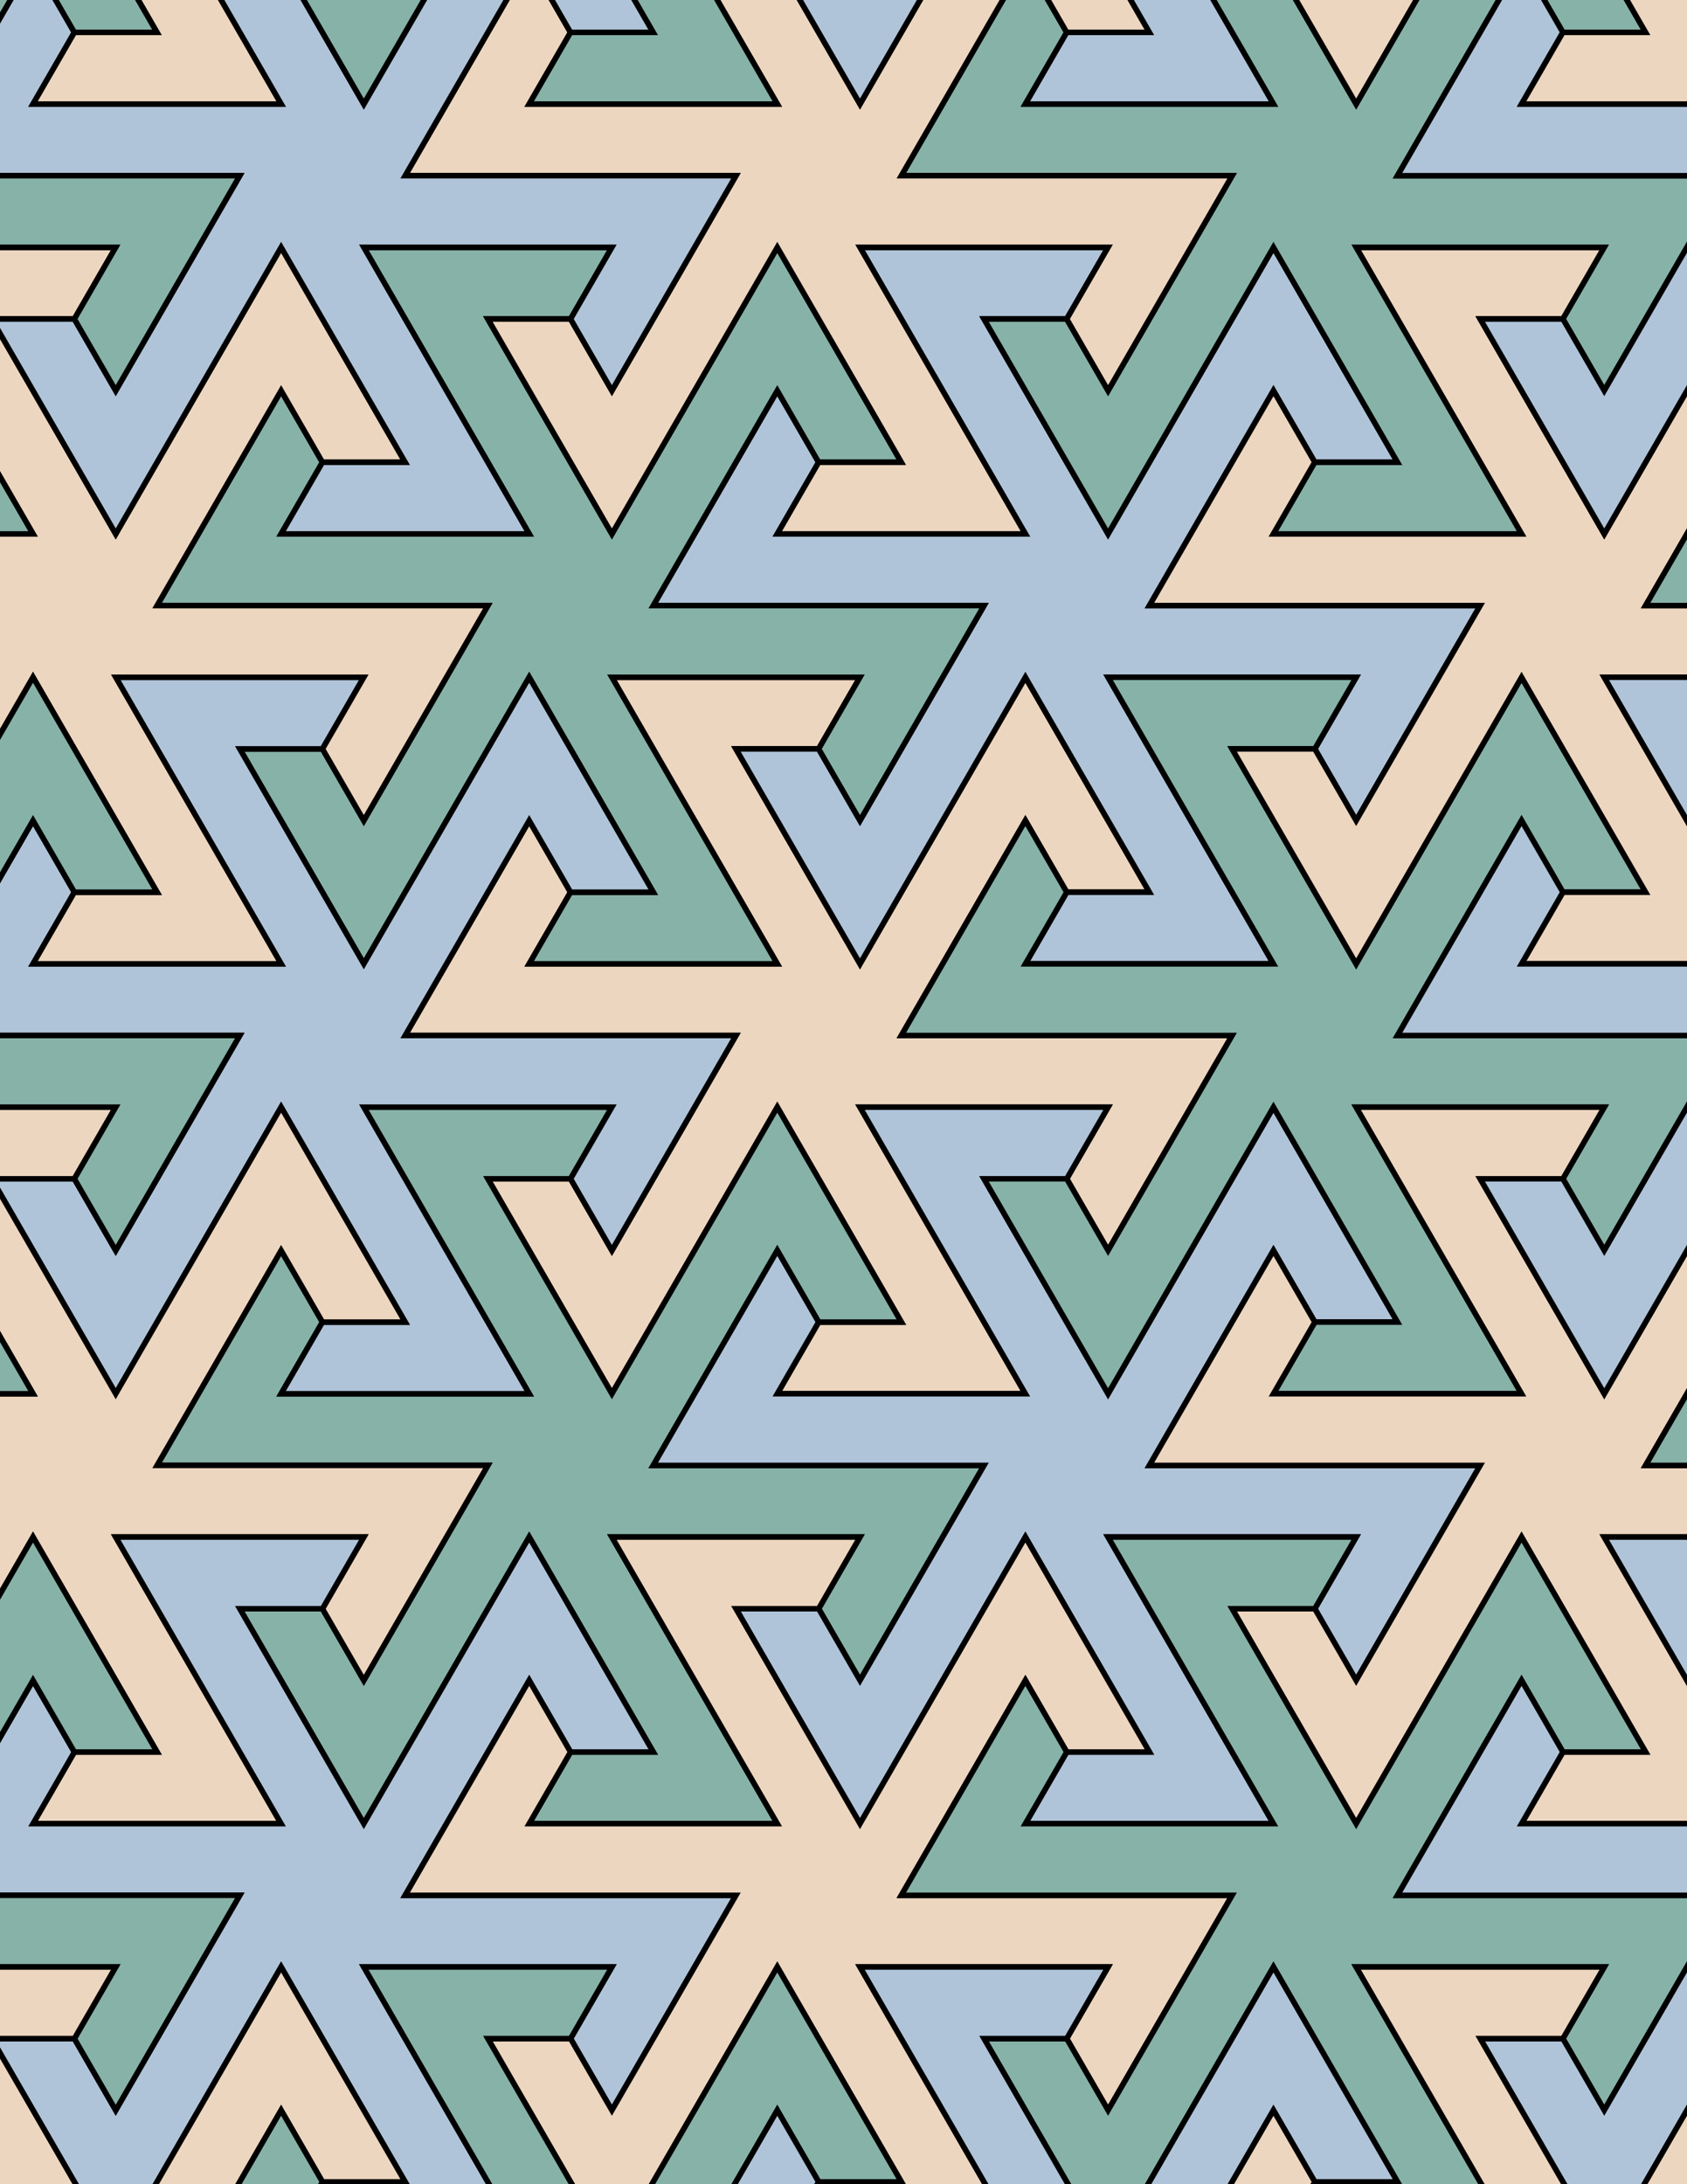 <svg xmlns="http://www.w3.org/2000/svg" xmlns:xlink="http://www.w3.org/1999/xlink" xmlns:inkscape="http://www.inkscape.org/namespaces/inkscape" version="1.1" width="612" height="792" viewBox="0 0 612 792">
<path transform="matrix(.1,0,0,-.1,0,792)" d="M2819.8 2866.2H3719.8L3119.8 3905.4H4019.8L3869.8 3645.6 4019.8 3385.8 4469.8 4165.2H3269.8L3719.8 4944.6 3869.8 4684.8H4169.8L3719.8 5464.2 3119.8 4425 2669.8 5204.4H2969.8L3119.8 5464.2H2219.8L2819.8 4425H1919.8L2069.8 4684.8 1919.8 4944.6 1469.8 4165.2H2669.8L2219.8 3385.8 2069.8 3645.6H1769.8L2219.8 2866.2 2819.8 3905.4 3269.8 3126H2969.8" fill="#edd6bf"/>
<path transform="matrix(.1,0,0,-.1,0,792)" stroke-width="20" stroke-linecap="butt" stroke-miterlimit="10" stroke-linejoin="miter" fill="none" stroke="#000000" d="M2819.8 2866.2H3719.8L3119.8 3905.4H4019.8L3869.8 3645.6 4019.8 3385.8 4469.8 4165.2H3269.8L3719.8 4944.6 3869.8 4684.8H4169.8L3719.8 5464.2 3119.8 4425 2669.8 5204.4H2969.8L3119.8 5464.2H2219.8L2819.8 4425H1919.8L2069.8 4684.8 1919.8 4944.6 1469.8 4165.2H2669.8L2219.8 3385.8 2069.8 3645.6H1769.8L2219.8 2866.2 2819.8 3905.4 3269.8 3126H2969.8Z"/>
<path transform="matrix(.1,0,0,-.1,0,792)" d="M3119.8 4425 3719.8 5464.2 4169.8 4684.8H3869.8L3719.8 4425H4619.8L4019.8 5464.2H4919.8L4769.8 5204.4 4919.8 4944.6 5369.8 5724.1H4169.8L4619.8 6503.5 4769.8 6243.7H5069.8L4619.8 7023.1 4019.8 5983.9 3569.8 6763.3H3869.8L4019.8 7023.1H3119.8L3719.8 5983.9H2819.8L2969.8 6243.7 2819.8 6503.5 2369.8 5724.1H3569.8L3119.8 4944.6 2969.8 5204.4H2669.8" fill="#b0c4d9"/>
<path transform="matrix(.1,0,0,-.1,0,792)" stroke-width="20" stroke-linecap="butt" stroke-miterlimit="10" stroke-linejoin="miter" fill="none" stroke="#000000" d="M3119.8 4425 3719.8 5464.2 4169.8 4684.8H3869.8L3719.8 4425H4619.8L4019.8 5464.2H4919.8L4769.8 5204.4 4919.8 4944.6 5369.8 5724.1H4169.8L4619.8 6503.5 4769.8 6243.7H5069.8L4619.8 7023.1 4019.8 5983.9 3569.8 6763.3H3869.8L4019.8 7023.1H3119.8L3719.8 5983.9H2819.8L2969.8 6243.7 2819.8 6503.5 2369.8 5724.1H3569.8L3119.8 4944.6 2969.8 5204.4H2669.8Z"/>
<path transform="matrix(.1,0,0,-.1,0,792)" d="M2819.8 4425 2219.8 5464.2H3119.8L2969.8 5204.4 3119.8 4944.6 3569.8 5724.1H2369.8L2819.8 6503.5 2969.8 6243.7H3269.8L2819.8 7023.1 2219.8 5983.9 1769.8 6763.3H2069.8L2219.8 7023.1H1319.8L1919.8 5983.9H1019.8L1169.8 6243.7 1019.8 6503.5 569.801 5724.1H1769.8L1319.8 4944.6 1169.8 5204.4H869.801L1319.8 4425 1919.8 5464.2 2369.8 4684.8H2069.8L1919.8 4425" fill="#87b2a8"/>
<path transform="matrix(.1,0,0,-.1,0,792)" stroke-width="20" stroke-linecap="butt" stroke-miterlimit="10" stroke-linejoin="miter" fill="none" stroke="#000000" d="M2819.8 4425 2219.8 5464.2H3119.8L2969.8 5204.4 3119.8 4944.6 3569.8 5724.1H2369.8L2819.8 6503.5 2969.8 6243.7H3269.8L2819.8 7023.1 2219.8 5983.9 1769.8 6763.3H2069.8L2219.8 7023.1H1319.8L1919.8 5983.9H1019.8L1169.8 6243.7 1019.8 6503.5 569.801 5724.1H1769.8L1319.8 4944.6 1169.8 5204.4H869.801L1319.8 4425 1919.8 5464.2 2369.8 4684.8H2069.8L1919.8 4425Z"/>
<path transform="matrix(.1,0,0,-.1,0,792)" d="M2819.8 3905.4 2219.8 2866.2 1769.8 3645.6H2069.8L2219.8 3905.4H1319.8L1919.8 2866.2H1019.8L1169.8 3126 1019.8 3385.8 569.801 2606.4H1769.8L1319.8 1826.9 1169.8 2086.7H869.801L1319.8 1307.3 1919.8 2346.6 2369.8 1567.1H2069.8L1919.8 1307.3H2819.8L2219.8 2346.6H3119.8L2969.8 2086.7 3119.8 1826.9 3569.8 2606.4H2369.8L2819.8 3385.8 2969.8 3126H3269.8" fill="#87b2a8"/>
<path transform="matrix(.1,0,0,-.1,0,792)" stroke-width="20" stroke-linecap="butt" stroke-miterlimit="10" stroke-linejoin="miter" fill="none" stroke="#000000" d="M2819.8 3905.4 2219.8 2866.2 1769.8 3645.6H2069.8L2219.8 3905.4H1319.8L1919.8 2866.2H1019.8L1169.8 3126 1019.8 3385.8 569.801 2606.4H1769.8L1319.8 1826.9 1169.8 2086.7H869.801L1319.8 1307.3 1919.8 2346.6 2369.8 1567.1H2069.8L1919.8 1307.3H2819.8L2219.8 2346.6H3119.8L2969.8 2086.7 3119.8 1826.9 3569.8 2606.4H2369.8L2819.8 3385.8 2969.8 3126H3269.8Z"/>
<path transform="matrix(.1,0,0,-.1,0,792)" d="M3119.8 3905.4 3719.8 2866.2H2819.8L2969.8 3126 2819.8 3385.8 2369.8 2606.4H3569.8L3119.8 1826.9 2969.8 2086.7H2669.8L3119.8 1307.3 3719.8 2346.6 4169.8 1567.1H3869.8L3719.8 1307.3H4619.8L4019.8 2346.6H4919.8L4769.8 2086.7 4919.8 1826.9 5369.8 2606.4H4169.8L4619.8 3385.8 4769.8 3126H5069.8L4619.8 3905.4 4019.8 2866.2 3569.8 3645.6H3869.8L4019.8 3905.4" fill="#b0c4d9"/>
<path transform="matrix(.1,0,0,-.1,0,792)" stroke-width="20" stroke-linecap="butt" stroke-miterlimit="10" stroke-linejoin="miter" fill="none" stroke="#000000" d="M3119.8 3905.4 3719.8 2866.2H2819.8L2969.8 3126 2819.8 3385.8 2369.8 2606.4H3569.8L3119.8 1826.9 2969.8 2086.7H2669.8L3119.8 1307.3 3719.8 2346.6 4169.8 1567.1H3869.8L3719.8 1307.3H4619.8L4019.8 2346.6H4919.8L4769.8 2086.7 4919.8 1826.9 5369.8 2606.4H4169.8L4619.8 3385.8 4769.8 3126H5069.8L4619.8 3905.4 4019.8 2866.2 3569.8 3645.6H3869.8L4019.8 3905.4Z"/>
<path transform="matrix(.1,0,0,-.1,0,792)" d="M3269.8 4165.2H4469.8L4019.8 3385.8 3869.8 3645.6H3569.8L4019.8 2866.2 4619.8 3905.4 5069.8 3126H4769.8L4619.8 2866.2H5519.8L4919.8 3905.4H5819.8L5669.8 3645.6 5819.8 3385.8 6269.8 4165.2H5069.8L5519.8 4944.6 5669.8 4684.8H5969.8L5519.8 5464.2 4919.8 4425 4469.8 5204.4H4769.8L4919.8 5464.2H4019.8L4619.8 4425H3719.8L3869.8 4684.8 3719.8 4944.6" fill="#87b2a8"/>
<path transform="matrix(.1,0,0,-.1,0,792)" stroke-width="20" stroke-linecap="butt" stroke-miterlimit="10" stroke-linejoin="miter" fill="none" stroke="#000000" d="M3269.8 4165.2H4469.8L4019.8 3385.8 3869.8 3645.6H3569.8L4019.8 2866.2 4619.8 3905.4 5069.8 3126H4769.8L4619.8 2866.2H5519.8L4919.8 3905.4H5819.8L5669.8 3645.6 5819.8 3385.8 6269.8 4165.2H5069.8L5519.8 4944.6 5669.8 4684.8H5969.8L5519.8 5464.2 4919.8 4425 4469.8 5204.4H4769.8L4919.8 5464.2H4019.8L4619.8 4425H3719.8L3869.8 4684.8 3719.8 4944.6Z"/>
<path transform="matrix(.1,0,0,-.1,0,792)" d="M2669.8 4165.2H1469.8L1919.8 4944.6 2069.8 4684.8H2369.8L1919.8 5464.2 1319.8 4425 869.801 5204.4H1169.8L1319.8 5464.2H419.801L1019.8 4425H119.801L269.801 4684.8 119.801 4944.6-330.199 4165.2H869.801L419.801 3385.8 269.801 3645.6H-30.199L419.801 2866.2 1019.8 3905.4 1469.8 3126H1169.8L1019.8 2866.2H1919.8L1319.8 3905.4H2219.8L2069.8 3645.6 2219.8 3385.8" fill="#b0c4d9"/>
<path transform="matrix(.1,0,0,-.1,0,792)" stroke-width="20" stroke-linecap="butt" stroke-miterlimit="10" stroke-linejoin="miter" fill="none" stroke="#000000" d="M2669.8 4165.2H1469.8L1919.8 4944.6 2069.8 4684.8H2369.8L1919.8 5464.2 1319.8 4425 869.801 5204.4H1169.8L1319.8 5464.2H419.801L1019.8 4425H119.801L269.801 4684.8 119.801 4944.6-330.199 4165.2H869.801L419.801 3385.8 269.801 3645.6H-30.199L419.801 2866.2 1019.8 3905.4 1469.8 3126H1169.8L1019.8 2866.2H1919.8L1319.8 3905.4H2219.8L2069.8 3645.6 2219.8 3385.8Z"/>
<path transform="matrix(.1,0,0,-.1,0,792)" d="M4169.8 2606.4H5369.8L4919.8 1826.9 4769.8 2086.7H4469.8L4919.8 1307.3 5519.8 2346.6 5969.8 1567.1H5669.8L5519.8 1307.3H6419.8L5819.8 2346.6H6719.8L6569.8 2086.7 6719.8 1826.9 7169.8 2606.4H5969.8L6419.8 3385.8 6569.8 3126H6869.8L6419.8 3905.4 5819.8 2866.2 5369.8 3645.6H5669.8L5819.8 3905.4H4919.8L5519.8 2866.2H4619.8L4769.8 3126 4619.8 3385.8" fill="#edd6bf"/>
<path transform="matrix(.1,0,0,-.1,0,792)" stroke-width="20" stroke-linecap="butt" stroke-miterlimit="10" stroke-linejoin="miter" fill="none" stroke="#000000" d="M4169.8 2606.4H5369.8L4919.8 1826.9 4769.8 2086.7H4469.8L4919.8 1307.3 5519.8 2346.6 5969.8 1567.1H5669.8L5519.8 1307.3H6419.8L5819.8 2346.6H6719.8L6569.8 2086.7 6719.8 1826.9 7169.8 2606.4H5969.8L6419.8 3385.8 6569.8 3126H6869.8L6419.8 3905.4 5819.8 2866.2 5369.8 3645.6H5669.8L5819.8 3905.4H4919.8L5519.8 2866.2H4619.8L4769.8 3126 4619.8 3385.8Z"/>
<path transform="matrix(.1,0,0,-.1,0,792)" d="M4169.8 5724.1H5369.8L4919.8 4944.6 4769.8 5204.4H4469.8L4919.8 4425 5519.8 5464.2 5969.8 4684.8H5669.8L5519.8 4425H6419.8L5819.8 5464.2H6719.8L6569.8 5204.4 6719.8 4944.6 7169.8 5724.1H5969.8L6419.8 6503.5 6569.8 6243.7H6869.8L6419.8 7023.1 5819.8 5983.9 5369.8 6763.3H5669.8L5819.8 7023.1H4919.8L5519.8 5983.9H4619.8L4769.8 6243.7 4619.8 6503.5" fill="#edd6bf"/>
<path transform="matrix(.1,0,0,-.1,0,792)" stroke-width="20" stroke-linecap="butt" stroke-miterlimit="10" stroke-linejoin="miter" fill="none" stroke="#000000" d="M4169.8 5724.1H5369.8L4919.8 4944.6 4769.8 5204.4H4469.8L4919.8 4425 5519.8 5464.2 5969.8 4684.8H5669.8L5519.8 4425H6419.8L5819.8 5464.2H6719.8L6569.8 5204.4 6719.8 4944.6 7169.8 5724.1H5969.8L6419.8 6503.5 6569.8 6243.7H6869.8L6419.8 7023.1 5819.8 5983.9 5369.8 6763.3H5669.8L5819.8 7023.1H4919.8L5519.8 5983.9H4619.8L4769.8 6243.7 4619.8 6503.5Z"/>
<path transform="matrix(.1,0,0,-.1,0,792)" d="M1769.8 5724.1H569.801L1019.8 6503.5 1169.8 6243.7H1469.8L1019.8 7023.1 419.801 5983.9-30.199 6763.3H269.801L419.801 7023.1H-480.199L119.801 5983.9H-780.199L-630.199 6243.7-780.199 6503.5-1230.2 5724.1H-30.199L-480.199 4944.6-630.199 5204.4H-930.199L-480.199 4425 119.801 5464.2 569.801 4684.8H269.801L119.801 4425H1019.8L419.801 5464.2H1319.8L1169.8 5204.4 1319.8 4944.6" fill="#edd6bf"/>
<path transform="matrix(.1,0,0,-.1,0,792)" stroke-width="20" stroke-linecap="butt" stroke-miterlimit="10" stroke-linejoin="miter" fill="none" stroke="#000000" d="M1769.8 5724.1H569.801L1019.8 6503.5 1169.8 6243.7H1469.8L1019.8 7023.1 419.801 5983.9-30.199 6763.3H269.801L419.801 7023.1H-480.199L119.801 5983.9H-780.199L-630.199 6243.7-780.199 6503.5-1230.2 5724.1H-30.199L-480.199 4944.6-630.199 5204.4H-930.199L-480.199 4425 119.801 5464.2 569.801 4684.8H269.801L119.801 4425H1019.8L419.801 5464.2H1319.8L1169.8 5204.4 1319.8 4944.6Z"/>
<path transform="matrix(.1,0,0,-.1,0,792)" d="M1769.8 2606.4H569.801L1019.8 3385.8 1169.8 3126H1469.8L1019.8 3905.4 419.801 2866.2-30.199 3645.6H269.801L419.801 3905.4H-480.199L119.801 2866.2H-780.199L-630.199 3126-780.199 3385.8-1230.2 2606.4H-30.199L-480.199 1826.9-630.199 2086.7H-930.199L-480.199 1307.3 119.801 2346.6 569.801 1567.1H269.801L119.801 1307.3H1019.8L419.801 2346.6H1319.8L1169.8 2086.7 1319.8 1826.9" fill="#edd6bf"/>
<path transform="matrix(.1,0,0,-.1,0,792)" stroke-width="20" stroke-linecap="butt" stroke-miterlimit="10" stroke-linejoin="miter" fill="none" stroke="#000000" d="M1769.8 2606.4H569.801L1019.8 3385.8 1169.8 3126H1469.8L1019.8 3905.4 419.801 2866.2-30.199 3645.6H269.801L419.801 3905.4H-480.199L119.801 2866.2H-780.199L-630.199 3126-780.199 3385.8-1230.2 2606.4H-30.199L-480.199 1826.9-630.199 2086.7H-930.199L-480.199 1307.3 119.801 2346.6 569.801 1567.1H269.801L119.801 1307.3H1019.8L419.801 2346.6H1319.8L1169.8 2086.7 1319.8 1826.9Z"/>
<path transform="matrix(.1,0,0,-.1,0,792)" d="M4019.8 5983.9 4619.8 7023.1 5069.8 6243.7H4769.8L4619.8 5983.9H5519.8L4919.8 7023.1H5819.8L5669.8 6763.3 5819.8 6503.5 6269.8 7282.9H5069.8L5519.8 8062.3 5669.8 7802.5H5969.8L5519.8 8581.9 4919.8 7542.7 4469.8 8322.1H4769.8L4919.8 8581.9H4019.8L4619.8 7542.7H3719.8L3869.8 7802.5 3719.8 8062.3 3269.8 7282.9H4469.8L4019.8 6503.5 3869.8 6763.3H3569.8" fill="#87b2a8"/>
<path transform="matrix(.1,0,0,-.1,0,792)" stroke-width="20" stroke-linecap="butt" stroke-miterlimit="10" stroke-linejoin="miter" fill="none" stroke="#000000" d="M4019.8 5983.9 4619.8 7023.1 5069.8 6243.7H4769.8L4619.8 5983.9H5519.8L4919.8 7023.1H5819.8L5669.8 6763.3 5819.8 6503.5 6269.8 7282.9H5069.8L5519.8 8062.3 5669.8 7802.5H5969.8L5519.8 8581.9 4919.8 7542.7 4469.8 8322.1H4769.8L4919.8 8581.9H4019.8L4619.8 7542.7H3719.8L3869.8 7802.5 3719.8 8062.3 3269.8 7282.9H4469.8L4019.8 6503.5 3869.8 6763.3H3569.8Z"/>
<path transform="matrix(.1,0,0,-.1,0,792)" d="M3719.8 5983.9 3119.8 7023.1H4019.8L3869.8 6763.3 4019.8 6503.5 4469.8 7282.9H3269.8L3719.8 8062.3 3869.8 7802.5H4169.8L3719.8 8581.9 3119.8 7542.7 2669.8 8322.1H2969.8L3119.8 8581.9H2219.8L2819.8 7542.7H1919.8L2069.8 7802.5 1919.8 8062.3 1469.8 7282.9H2669.8L2219.8 6503.5 2069.8 6763.3H1769.8L2219.8 5983.9 2819.8 7023.1 3269.8 6243.7H2969.8L2819.8 5983.9" fill="#edd6bf"/>
<path transform="matrix(.1,0,0,-.1,0,792)" stroke-width="20" stroke-linecap="butt" stroke-miterlimit="10" stroke-linejoin="miter" fill="none" stroke="#000000" d="M3719.8 5983.9 3119.8 7023.1H4019.8L3869.8 6763.3 4019.8 6503.5 4469.8 7282.9H3269.8L3719.8 8062.3 3869.8 7802.5H4169.8L3719.8 8581.9 3119.8 7542.7 2669.8 8322.1H2969.8L3119.8 8581.9H2219.8L2819.8 7542.7H1919.8L2069.8 7802.5 1919.8 8062.3 1469.8 7282.9H2669.8L2219.8 6503.5 2069.8 6763.3H1769.8L2219.8 5983.9 2819.8 7023.1 3269.8 6243.7H2969.8L2819.8 5983.9Z"/>
<path transform="matrix(.1,0,0,-.1,0,792)" d="M1919.8 5983.9 1319.8 7023.1H2219.8L2069.8 6763.3 2219.8 6503.5 2669.8 7282.9H1469.8L1919.8 8062.3 2069.8 7802.5H2369.8L1919.8 8581.9 1319.8 7542.7 869.801 8322.1H1169.8L1319.8 8581.9H419.801L1019.8 7542.7H119.801L269.801 7802.5 119.801 8062.3-330.199 7282.9H869.801L419.801 6503.5 269.801 6763.3H-30.199L419.801 5983.9 1019.8 7023.1 1469.8 6243.7H1169.8L1019.8 5983.9" fill="#b0c4d9"/>
<path transform="matrix(.1,0,0,-.1,0,792)" stroke-width="20" stroke-linecap="butt" stroke-miterlimit="10" stroke-linejoin="miter" fill="none" stroke="#000000" d="M1919.8 5983.9 1319.8 7023.1H2219.8L2069.8 6763.3 2219.8 6503.5 2669.8 7282.9H1469.8L1919.8 8062.3 2069.8 7802.5H2369.8L1919.8 8581.9 1319.8 7542.7 869.801 8322.1H1169.8L1319.8 8581.9H419.801L1019.8 7542.7H119.801L269.801 7802.5 119.801 8062.3-330.199 7282.9H869.801L419.801 6503.5 269.801 6763.3H-30.199L419.801 5983.9 1019.8 7023.1 1469.8 6243.7H1169.8L1019.8 5983.9Z"/>
<path transform="matrix(.1,0,0,-.1,0,792)" d="M1919.8 2346.6 1319.8 1307.3 869.801 2086.7H1169.8L1319.8 2346.6H419.801L1019.8 1307.3H119.801L269.801 1567.1 119.801 1826.9-330.199 1047.5H869.801L419.801 268.102 269.801 527.898H-30.199L419.801-251.5 1019.8 787.699 1469.8 8.301H1169.8L1019.8-251.5H1919.8L1319.8 787.699H2219.8L2069.8 527.898 2219.8 268.102 2669.8 1047.5H1469.8L1919.8 1826.9 2069.8 1567.1H2369.8" fill="#b0c4d9"/>
<path transform="matrix(.1,0,0,-.1,0,792)" stroke-width="20" stroke-linecap="butt" stroke-miterlimit="10" stroke-linejoin="miter" fill="none" stroke="#000000" d="M1919.8 2346.6 1319.8 1307.3 869.801 2086.7H1169.8L1319.8 2346.6H419.801L1019.8 1307.3H119.801L269.801 1567.1 119.801 1826.9-330.199 1047.5H869.801L419.801 268.102 269.801 527.898H-30.199L419.801-251.5 1019.8 787.699 1469.8 8.301H1169.8L1019.8-251.5H1919.8L1319.8 787.699H2219.8L2069.8 527.898 2219.8 268.102 2669.8 1047.5H1469.8L1919.8 1826.9 2069.8 1567.1H2369.8Z"/>
<path transform="matrix(.1,0,0,-.1,0,792)" d="M2219.8 2346.6 2819.8 1307.3H1919.8L2069.8 1567.1 1919.8 1826.9 1469.8 1047.5H2669.8L2219.8 268.102 2069.8 527.898H1769.8L2219.8-251.5 2819.8 787.699 3269.8 8.301H2969.8L2819.8-251.5H3719.8L3119.8 787.699H4019.8L3869.8 527.898 4019.8 268.102 4469.8 1047.5H3269.8L3719.8 1826.9 3869.8 1567.1H4169.8L3719.8 2346.6 3119.8 1307.3 2669.8 2086.7H2969.8L3119.8 2346.6" fill="#edd6bf"/>
<path transform="matrix(.1,0,0,-.1,0,792)" stroke-width="20" stroke-linecap="butt" stroke-miterlimit="10" stroke-linejoin="miter" fill="none" stroke="#000000" d="M2219.8 2346.6 2819.8 1307.3H1919.8L2069.8 1567.1 1919.8 1826.9 1469.8 1047.5H2669.8L2219.8 268.102 2069.8 527.898H1769.8L2219.8-251.5 2819.8 787.699 3269.8 8.301H2969.8L2819.8-251.5H3719.8L3119.8 787.699H4019.8L3869.8 527.898 4019.8 268.102 4469.8 1047.5H3269.8L3719.8 1826.9 3869.8 1567.1H4169.8L3719.8 2346.6 3119.8 1307.3 2669.8 2086.7H2969.8L3119.8 2346.6Z"/>
<path transform="matrix(.1,0,0,-.1,0,792)" d="M4019.8 2346.6 4619.8 1307.3H3719.8L3869.8 1567.1 3719.8 1826.9 3269.8 1047.5H4469.8L4019.8 268.102 3869.8 527.898H3569.8L4019.8-251.5 4619.8 787.699 5069.8 8.301H4769.8L4619.8-251.5H5519.8L4919.8 787.699H5819.8L5669.8 527.898 5819.8 268.102 6269.8 1047.5H5069.8L5519.8 1826.9 5669.8 1567.1H5969.8L5519.8 2346.6 4919.8 1307.3 4469.8 2086.7H4769.8L4919.8 2346.6" fill="#87b2a8"/>
<path transform="matrix(.1,0,0,-.1,0,792)" stroke-width="20" stroke-linecap="butt" stroke-miterlimit="10" stroke-linejoin="miter" fill="none" stroke="#000000" d="M4019.8 2346.6 4619.8 1307.3H3719.8L3869.8 1567.1 3719.8 1826.9 3269.8 1047.5H4469.8L4019.8 268.102 3869.8 527.898H3569.8L4019.8-251.5 4619.8 787.699 5069.8 8.301H4769.8L4619.8-251.5H5519.8L4919.8 787.699H5819.8L5669.8 527.898 5819.8 268.102 6269.8 1047.5H5069.8L5519.8 1826.9 5669.8 1567.1H5969.8L5519.8 2346.6 4919.8 1307.3 4469.8 2086.7H4769.8L4919.8 2346.6Z"/>
<path transform="matrix(.1,0,0,-.1,0,792)" d="M5069.8 4165.2H6269.8L5819.8 3385.8 5669.8 3645.6H5369.8L5819.8 2866.2 6419.8 3905.4 6869.8 3126H6569.8L6419.8 2866.2H7319.8L6719.8 3905.4H7619.8L7469.8 3645.6 7619.8 3385.8 8069.8 4165.2H6869.8L7319.8 4944.6 7469.8 4684.8H7769.8L7319.8 5464.2 6719.8 4425 6269.8 5204.4H6569.8L6719.8 5464.2H5819.8L6419.8 4425H5519.8L5669.8 4684.8 5519.8 4944.6" fill="#b0c4d9"/>
<path transform="matrix(.1,0,0,-.1,0,792)" stroke-width="20" stroke-linecap="butt" stroke-miterlimit="10" stroke-linejoin="miter" fill="none" stroke="#000000" d="M5069.8 4165.2H6269.8L5819.8 3385.8 5669.8 3645.6H5369.8L5819.8 2866.2 6419.8 3905.4 6869.8 3126H6569.8L6419.8 2866.2H7319.8L6719.8 3905.4H7619.8L7469.8 3645.6 7619.8 3385.8 8069.8 4165.2H6869.8L7319.8 4944.6 7469.8 4684.8H7769.8L7319.8 5464.2 6719.8 4425 6269.8 5204.4H6569.8L6719.8 5464.2H5819.8L6419.8 4425H5519.8L5669.8 4684.8 5519.8 4944.6Z"/>
<path transform="matrix(.1,0,0,-.1,0,792)" d="M869.801 4165.2H-330.199L119.801 4944.6 269.801 4684.8H569.801L119.801 5464.2-480.199 4425-930.199 5204.4H-630.199L-480.199 5464.2H-1380.2L-780.199 4425H-1680.2L-1530.2 4684.8-1680.2 4944.6-2130.2 4165.2H-930.199L-1380.2 3385.8-1530.2 3645.6H-1830.2L-1380.2 2866.2-780.199 3905.4-330.199 3126H-630.199L-780.199 2866.2H119.801L-480.199 3905.4H419.801L269.801 3645.6 419.801 3385.8" fill="#87b2a8"/>
<path transform="matrix(.1,0,0,-.1,0,792)" stroke-width="20" stroke-linecap="butt" stroke-miterlimit="10" stroke-linejoin="miter" fill="none" stroke="#000000" d="M869.801 4165.2H-330.199L119.801 4944.6 269.801 4684.8H569.801L119.801 5464.2-480.199 4425-930.199 5204.4H-630.199L-480.199 5464.2H-1380.2L-780.199 4425H-1680.2L-1530.2 4684.8-1680.2 4944.6-2130.2 4165.2H-930.199L-1380.2 3385.8-1530.2 3645.6H-1830.2L-1380.2 2866.2-780.199 3905.4-330.199 3126H-630.199L-780.199 2866.2H119.801L-480.199 3905.4H419.801L269.801 3645.6 419.801 3385.8Z"/>
<path transform="matrix(.1,0,0,-.1,0,792)" d="M5069.8 7282.9H6269.8L5819.8 6503.5 5669.8 6763.3H5369.8L5819.8 5983.9 6419.8 7023.1 6869.8 6243.7H6569.8L6419.8 5983.9H7319.8L6719.8 7023.1H7619.8L7469.8 6763.3 7619.8 6503.5 8069.8 7282.9H6869.8L7319.8 8062.3 7469.8 7802.5H7769.8L7319.8 8581.9 6719.8 7542.7 6269.8 8322.1H6569.8L6719.8 8581.9H5819.8L6419.8 7542.7H5519.8L5669.8 7802.5 5519.8 8062.3" fill="#b0c4d9"/>
<path transform="matrix(.1,0,0,-.1,0,792)" stroke-width="20" stroke-linecap="butt" stroke-miterlimit="10" stroke-linejoin="miter" fill="none" stroke="#000000" d="M5069.8 7282.9H6269.8L5819.8 6503.5 5669.8 6763.3H5369.8L5819.8 5983.9 6419.8 7023.1 6869.8 6243.7H6569.8L6419.8 5983.9H7319.8L6719.8 7023.1H7619.8L7469.8 6763.3 7619.8 6503.5 8069.8 7282.9H6869.8L7319.8 8062.3 7469.8 7802.5H7769.8L7319.8 8581.9 6719.8 7542.7 6269.8 8322.1H6569.8L6719.8 8581.9H5819.8L6419.8 7542.7H5519.8L5669.8 7802.5 5519.8 8062.3Z"/>
<path transform="matrix(.1,0,0,-.1,0,792)" d="M869.801 7282.9H-330.199L119.801 8062.3 269.801 7802.5H569.801L119.801 8581.9-480.199 7542.7-930.199 8322.1H-630.199L-480.199 8581.9H-1380.2L-780.199 7542.7H-1680.2L-1530.2 7802.5-1680.2 8062.3-2130.2 7282.9H-930.199L-1380.2 6503.5-1530.2 6763.3H-1830.2L-1380.2 5983.9-780.199 7023.1-330.199 6243.7H-630.199L-780.199 5983.9H119.801L-480.199 7023.1H419.801L269.801 6763.3 419.801 6503.5" fill="#87b2a8"/>
<path transform="matrix(.1,0,0,-.1,0,792)" stroke-width="20" stroke-linecap="butt" stroke-miterlimit="10" stroke-linejoin="miter" fill="none" stroke="#000000" d="M869.801 7282.9H-330.199L119.801 8062.3 269.801 7802.5H569.801L119.801 8581.9-480.199 7542.7-930.199 8322.1H-630.199L-480.199 8581.9H-1380.2L-780.199 7542.7H-1680.2L-1530.2 7802.5-1680.2 8062.3-2130.2 7282.9H-930.199L-1380.2 6503.5-1530.2 6763.3H-1830.2L-1380.2 5983.9-780.199 7023.1-330.199 6243.7H-630.199L-780.199 5983.9H119.801L-480.199 7023.1H419.801L269.801 6763.3 419.801 6503.5Z"/>
<path transform="matrix(.1,0,0,-.1,0,792)" d="M869.801 1047.5H-330.199L119.801 1826.9 269.801 1567.1H569.801L119.801 2346.6-480.199 1307.3-930.199 2086.7H-630.199L-480.199 2346.6H-1380.2L-780.199 1307.3H-1680.2L-1530.2 1567.1-1680.2 1826.9-2130.2 1047.5H-930.199L-1380.2 268.102-1530.2 527.898H-1830.2L-1380.2-251.5-780.199 787.699-330.199 8.301H-630.199L-780.199-251.5H119.801L-480.199 787.699H419.801L269.801 527.898 419.801 268.102" fill="#87b2a8"/>
<path transform="matrix(.1,0,0,-.1,0,792)" stroke-width="20" stroke-linecap="butt" stroke-miterlimit="10" stroke-linejoin="miter" fill="none" stroke="#000000" d="M869.801 1047.5H-330.199L119.801 1826.9 269.801 1567.1H569.801L119.801 2346.6-480.199 1307.3-930.199 2086.7H-630.199L-480.199 2346.6H-1380.2L-780.199 1307.3H-1680.2L-1530.2 1567.1-1680.2 1826.9-2130.2 1047.5H-930.199L-1380.2 268.102-1530.2 527.898H-1830.2L-1380.2-251.5-780.199 787.699-330.199 8.301H-630.199L-780.199-251.5H119.801L-480.199 787.699H419.801L269.801 527.898 419.801 268.102Z"/>
<path transform="matrix(.1,0,0,-.1,0,792)" d="M5069.8 1047.5H6269.8L5819.8 268.102 5669.8 527.898H5369.8L5819.8-251.5 6419.8 787.699 6869.8 8.301H6569.8L6419.8-251.5H7319.8L6719.8 787.699H7619.8L7469.8 527.898 7619.8 268.102 8069.8 1047.5H6869.8L7319.8 1826.9 7469.8 1567.1H7769.8L7319.8 2346.6 6719.8 1307.3 6269.8 2086.7H6569.8L6719.8 2346.6H5819.8L6419.8 1307.3H5519.8L5669.8 1567.1 5519.8 1826.9" fill="#b0c4d9"/>
<path transform="matrix(.1,0,0,-.1,0,792)" stroke-width="20" stroke-linecap="butt" stroke-miterlimit="10" stroke-linejoin="miter" fill="none" stroke="#000000" d="M5069.8 1047.5H6269.8L5819.8 268.102 5669.8 527.898H5369.8L5819.8-251.5 6419.8 787.699 6869.8 8.301H6569.8L6419.8-251.5H7319.8L6719.8 787.699H7619.8L7469.8 527.898 7619.8 268.102 8069.8 1047.5H6869.8L7319.8 1826.9 7469.8 1567.1H7769.8L7319.8 2346.6 6719.8 1307.3 6269.8 2086.7H6569.8L6719.8 2346.6H5819.8L6419.8 1307.3H5519.8L5669.8 1567.1 5519.8 1826.9Z"/>
<path transform="matrix(.1,0,0,-.1,0,792)" d="M4919.8 7542.7 5519.8 8581.9 5969.8 7802.5H5669.8L5519.8 7542.7H6419.8L5819.8 8581.9H6719.8L6569.8 8322.1 6719.8 8062.3 7169.8 8841.7H5969.8L6419.8 9621.2 6569.8 9361.4H6869.8L6419.8 10140.8 5819.8 9101.6 5369.8 9881H5669.8L5819.8 10140.8H4919.8L5519.8 9101.6H4619.8L4769.8 9361.4 4619.8 9621.2 4169.8 8841.7H5369.8L4919.8 8062.3 4769.8 8322.1H4469.8" fill="#edd6bf"/>
<path transform="matrix(.1,0,0,-.1,0,792)" stroke-width="20" stroke-linecap="butt" stroke-miterlimit="10" stroke-linejoin="miter" fill="none" stroke="#000000" d="M4919.8 7542.7 5519.8 8581.9 5969.8 7802.5H5669.8L5519.8 7542.7H6419.8L5819.8 8581.9H6719.8L6569.8 8322.1 6719.8 8062.3 7169.8 8841.7H5969.8L6419.8 9621.2 6569.8 9361.4H6869.8L6419.8 10140.8 5819.8 9101.6 5369.8 9881H5669.8L5819.8 10140.8H4919.8L5519.8 9101.6H4619.8L4769.8 9361.4 4619.8 9621.2 4169.8 8841.7H5369.8L4919.8 8062.3 4769.8 8322.1H4469.8Z"/>
<path transform="matrix(.1,0,0,-.1,0,792)" d="M4619.8 7542.7 4019.8 8581.9H4919.8L4769.8 8322.1 4919.8 8062.3 5369.8 8841.7H4169.8L4619.8 9621.2 4769.8 9361.4H5069.8L4619.8 10140.8 4019.8 9101.6 3569.8 9881H3869.8L4019.8 10140.8H3119.8L3719.8 9101.6H2819.8L2969.8 9361.4 2819.8 9621.2 2369.8 8841.7H3569.8L3119.8 8062.3 2969.8 8322.1H2669.8L3119.8 7542.7 3719.8 8581.9 4169.8 7802.5H3869.8L3719.8 7542.7" fill="#b0c4d9"/>
<path transform="matrix(.1,0,0,-.1,0,792)" stroke-width="20" stroke-linecap="butt" stroke-miterlimit="10" stroke-linejoin="miter" fill="none" stroke="#000000" d="M4619.8 7542.7 4019.8 8581.9H4919.8L4769.8 8322.1 4919.8 8062.3 5369.8 8841.7H4169.8L4619.8 9621.2 4769.8 9361.4H5069.8L4619.8 10140.8 4019.8 9101.6 3569.8 9881H3869.8L4019.8 10140.8H3119.8L3719.8 9101.6H2819.8L2969.8 9361.4 2819.8 9621.2 2369.8 8841.7H3569.8L3119.8 8062.3 2969.8 8322.1H2669.8L3119.8 7542.7 3719.8 8581.9 4169.8 7802.5H3869.8L3719.8 7542.7Z"/>
<path transform="matrix(.1,0,0,-.1,0,792)" d="M2819.8 7542.7 2219.8 8581.9H3119.8L2969.8 8322.1 3119.8 8062.3 3569.8 8841.7H2369.8L2819.8 9621.2 2969.8 9361.4H3269.8L2819.8 10140.8 2219.8 9101.6 1769.8 9881H2069.8L2219.8 10140.8H1319.8L1919.8 9101.6H1019.8L1169.8 9361.4 1019.8 9621.2 569.801 8841.7H1769.8L1319.8 8062.3 1169.8 8322.1H869.801L1319.8 7542.7 1919.8 8581.9 2369.8 7802.5H2069.8L1919.8 7542.7" fill="#87b2a8"/>
<path transform="matrix(.1,0,0,-.1,0,792)" stroke-width="20" stroke-linecap="butt" stroke-miterlimit="10" stroke-linejoin="miter" fill="none" stroke="#000000" d="M2819.8 7542.7 2219.8 8581.9H3119.8L2969.8 8322.1 3119.8 8062.3 3569.8 8841.7H2369.8L2819.8 9621.2 2969.8 9361.4H3269.8L2819.8 10140.8 2219.8 9101.6 1769.8 9881H2069.8L2219.8 10140.8H1319.8L1919.8 9101.6H1019.8L1169.8 9361.4 1019.8 9621.2 569.801 8841.7H1769.8L1319.8 8062.3 1169.8 8322.1H869.801L1319.8 7542.7 1919.8 8581.9 2369.8 7802.5H2069.8L1919.8 7542.7Z"/>
<path transform="matrix(.1,0,0,-.1,0,792)" d="M1019.8 7542.7 419.801 8581.9H1319.8L1169.8 8322.1 1319.8 8062.3 1769.8 8841.7H569.801L1019.8 9621.2 1169.8 9361.4H1469.8L1019.8 10140.8 419.801 9101.6-30.199 9881H269.801L419.801 10140.8H-480.199L119.801 9101.6H-780.199L-630.199 9361.4-780.199 9621.2-1230.2 8841.7H-30.199L-480.199 8062.3-630.199 8322.1H-930.199L-480.199 7542.7 119.801 8581.9 569.801 7802.5H269.801L119.801 7542.7" fill="#edd6bf"/>
<path transform="matrix(.1,0,0,-.1,0,792)" stroke-width="20" stroke-linecap="butt" stroke-miterlimit="10" stroke-linejoin="miter" fill="none" stroke="#000000" d="M1019.8 7542.7 419.801 8581.9H1319.8L1169.8 8322.1 1319.8 8062.3 1769.8 8841.7H569.801L1019.8 9621.2 1169.8 9361.4H1469.8L1019.8 10140.8 419.801 9101.6-30.199 9881H269.801L419.801 10140.8H-480.199L119.801 9101.6H-780.199L-630.199 9361.4-780.199 9621.2-1230.2 8841.7H-30.199L-480.199 8062.3-630.199 8322.1H-930.199L-480.199 7542.7 119.801 8581.9 569.801 7802.5H269.801L119.801 7542.7Z"/>
<path transform="matrix(.1,0,0,-.1,0,792)" d="M1019.8 787.699 419.801-251.5-30.199 527.898H269.801L419.801 787.699H-480.199L119.801-251.5H-780.199L-630.199 8.301-780.199 268.102-1230.2-511.301H-30.199L-480.199-1290.8-630.199-1030.9H-930.199L-480.199-1810.4 119.801-771.102 569.801-1550.6H269.801L119.801-1810.4H1019.8L419.801-771.102H1319.8L1169.8-1030.9 1319.8-1290.8 1769.8-511.301H569.801L1019.8 268.102 1169.8 8.301H1469.8" fill="#edd6bf"/>
<path transform="matrix(.1,0,0,-.1,0,792)" stroke-width="20" stroke-linecap="butt" stroke-miterlimit="10" stroke-linejoin="miter" fill="none" stroke="#000000" d="M1019.8 787.699 419.801-251.5-30.199 527.898H269.801L419.801 787.699H-480.199L119.801-251.5H-780.199L-630.199 8.301-780.199 268.102-1230.2-511.301H-30.199L-480.199-1290.8-630.199-1030.9H-930.199L-480.199-1810.4 119.801-771.102 569.801-1550.6H269.801L119.801-1810.4H1019.8L419.801-771.102H1319.8L1169.8-1030.9 1319.8-1290.8 1769.8-511.301H569.801L1019.8 268.102 1169.8 8.301H1469.8Z"/>
<path transform="matrix(.1,0,0,-.1,0,792)" d="M1319.8 787.699 1919.8-251.5H1019.8L1169.8 8.301 1019.8 268.102 569.801-511.301H1769.8L1319.8-1290.8 1169.8-1030.9H869.801L1319.8-1810.4 1919.8-771.102 2369.8-1550.6H2069.8L1919.8-1810.4H2819.8L2219.8-771.102H3119.8L2969.8-1030.9 3119.8-1290.8 3569.8-511.301H2369.8L2819.8 268.102 2969.8 8.301H3269.8L2819.8 787.699 2219.8-251.5 1769.8 527.898H2069.8L2219.8 787.699" fill="#87b2a8"/>
<path transform="matrix(.1,0,0,-.1,0,792)" stroke-width="20" stroke-linecap="butt" stroke-miterlimit="10" stroke-linejoin="miter" fill="none" stroke="#000000" d="M1319.8 787.699 1919.8-251.5H1019.8L1169.8 8.301 1019.8 268.102 569.801-511.301H1769.8L1319.8-1290.8 1169.8-1030.9H869.801L1319.8-1810.4 1919.8-771.102 2369.8-1550.6H2069.8L1919.8-1810.4H2819.8L2219.8-771.102H3119.8L2969.8-1030.9 3119.8-1290.8 3569.8-511.301H2369.8L2819.8 268.102 2969.8 8.301H3269.8L2819.8 787.699 2219.8-251.5 1769.8 527.898H2069.8L2219.8 787.699Z"/>
<path transform="matrix(.1,0,0,-.1,0,792)" d="M3119.8 787.699 3719.8-251.5H2819.8L2969.8 8.301 2819.8 268.102 2369.8-511.301H3569.8L3119.8-1290.8 2969.8-1030.9H2669.8L3119.8-1810.4 3719.8-771.102 4169.8-1550.6H3869.8L3719.8-1810.4H4619.8L4019.8-771.102H4919.8L4769.8-1030.9 4919.8-1290.8 5369.8-511.301H4169.8L4619.8 268.102 4769.8 8.301H5069.8L4619.8 787.699 4019.8-251.5 3569.8 527.898H3869.8L4019.8 787.699" fill="#b0c4d9"/>
<path transform="matrix(.1,0,0,-.1,0,792)" stroke-width="20" stroke-linecap="butt" stroke-miterlimit="10" stroke-linejoin="miter" fill="none" stroke="#000000" d="M3119.8 787.699 3719.8-251.5H2819.8L2969.8 8.301 2819.8 268.102 2369.8-511.301H3569.8L3119.8-1290.8 2969.8-1030.9H2669.8L3119.8-1810.4 3719.8-771.102 4169.8-1550.6H3869.8L3719.8-1810.4H4619.8L4019.8-771.102H4919.8L4769.8-1030.9 4919.8-1290.8 5369.8-511.301H4169.8L4619.8 268.102 4769.8 8.301H5069.8L4619.8 787.699 4019.8-251.5 3569.8 527.898H3869.8L4019.8 787.699Z"/>
<path transform="matrix(.1,0,0,-.1,0,792)" d="M4919.8 787.699 5519.8-251.5H4619.8L4769.8 8.301 4619.8 268.102 4169.8-511.301H5369.8L4919.8-1290.8 4769.8-1030.9H4469.8L4919.8-1810.4 5519.8-771.102 5969.8-1550.6H5669.8L5519.8-1810.4H6419.8L5819.8-771.102H6719.8L6569.8-1030.9 6719.8-1290.8 7169.8-511.301H5969.8L6419.8 268.102 6569.8 8.301H6869.8L6419.8 787.699 5819.8-251.5 5369.8 527.898H5669.8L5819.8 787.699" fill="#edd6bf"/>
<path transform="matrix(.1,0,0,-.1,0,792)" stroke-width="20" stroke-linecap="butt" stroke-miterlimit="10" stroke-linejoin="miter" fill="none" stroke="#000000" d="M4919.8 787.699 5519.8-251.5H4619.8L4769.8 8.301 4619.8 268.102 4169.8-511.301H5369.8L4919.8-1290.8 4769.8-1030.9H4469.8L4919.8-1810.4 5519.8-771.102 5969.8-1550.6H5669.8L5519.8-1810.4H6419.8L5819.8-771.102H6719.8L6569.8-1030.9 6719.8-1290.8 7169.8-511.301H5969.8L6419.8 268.102 6569.8 8.301H6869.8L6419.8 787.699 5819.8-251.5 5369.8 527.898H5669.8L5819.8 787.699Z"/>
<path transform="matrix(.1,0,0,-.1,0,792)" d="M5969.8 2606.4H7169.8L6719.8 1826.9 6569.8 2086.7H6269.8L6719.8 1307.3 7319.8 2346.6 7769.8 1567.1H7469.8L7319.8 1307.3H8219.8L7619.8 2346.6H8519.8L8369.8 2086.7 8519.8 1826.9 8969.8 2606.4H7769.8L8219.8 3385.8 8369.8 3126H8669.8L8219.8 3905.4 7619.8 2866.2 7169.8 3645.6H7469.8L7619.8 3905.4H6719.8L7319.8 2866.2H6419.8L6569.8 3126 6419.8 3385.8" fill="#87b2a8"/>
<path transform="matrix(.1,0,0,-.1,0,792)" stroke-width="20" stroke-linecap="butt" stroke-miterlimit="10" stroke-linejoin="miter" fill="none" stroke="#000000" d="M5969.8 2606.4H7169.8L6719.8 1826.9 6569.8 2086.7H6269.8L6719.8 1307.3 7319.8 2346.6 7769.8 1567.1H7469.8L7319.8 1307.3H8219.8L7619.8 2346.6H8519.8L8369.8 2086.7 8519.8 1826.9 8969.8 2606.4H7769.8L8219.8 3385.8 8369.8 3126H8669.8L8219.8 3905.4 7619.8 2866.2 7169.8 3645.6H7469.8L7619.8 3905.4H6719.8L7319.8 2866.2H6419.8L6569.8 3126 6419.8 3385.8Z"/>
<path transform="matrix(.1,0,0,-.1,0,792)" d="M5969.8 5724.1H7169.8L6719.8 4944.6 6569.8 5204.4H6269.8L6719.8 4425 7319.8 5464.2 7769.8 4684.8H7469.8L7319.8 4425H8219.8L7619.8 5464.2H8519.8L8369.8 5204.4 8519.8 4944.6 8969.8 5724.1H7769.8L8219.8 6503.5 8369.8 6243.7H8669.8L8219.8 7023.1 7619.8 5983.9 7169.8 6763.3H7469.8L7619.8 7023.1H6719.8L7319.8 5983.9H6419.8L6569.8 6243.7 6419.8 6503.5" fill="#87b2a8"/>
<path transform="matrix(.1,0,0,-.1,0,792)" stroke-width="20" stroke-linecap="butt" stroke-miterlimit="10" stroke-linejoin="miter" fill="none" stroke="#000000" d="M5969.8 5724.1H7169.8L6719.8 4944.6 6569.8 5204.4H6269.8L6719.8 4425 7319.8 5464.2 7769.8 4684.8H7469.8L7319.8 4425H8219.8L7619.8 5464.2H8519.8L8369.8 5204.4 8519.8 4944.6 8969.8 5724.1H7769.8L8219.8 6503.5 8369.8 6243.7H8669.8L8219.8 7023.1 7619.8 5983.9 7169.8 6763.3H7469.8L7619.8 7023.1H6719.8L7319.8 5983.9H6419.8L6569.8 6243.7 6419.8 6503.5Z"/>
<path transform="matrix(.1,0,0,-.1,0,792)" d="M6269.8 8322.1 6719.8 7542.7 7319.8 8581.9 7769.8 7802.5H7469.8L7319.8 7542.7H8219.8L7619.8 8581.9H8519.8L8369.8 8322.1 8519.8 8062.3 8969.8 8841.7H7769.8L8219.8 9621.2 8369.8 9361.4H8669.8L8219.8 10140.8 7619.8 9101.6 7169.8 9881H7469.8L7619.8 10140.8H6719.8L7319.8 9101.6H6419.8L6569.8 9361.4 6419.8 9621.2 5969.8 8841.7H7169.8L6719.8 8062.3 6569.8 8322.1" fill="#87b2a8"/>
<path transform="matrix(.1,0,0,-.1,0,792)" stroke-width="20" stroke-linecap="butt" stroke-miterlimit="10" stroke-linejoin="miter" fill="none" stroke="#000000" d="M6269.8 8322.1 6719.8 7542.7 7319.8 8581.9 7769.8 7802.5H7469.8L7319.8 7542.7H8219.8L7619.8 8581.9H8519.8L8369.8 8322.1 8519.8 8062.3 8969.8 8841.7H7769.8L8219.8 9621.2 8369.8 9361.4H8669.8L8219.8 10140.8 7619.8 9101.6 7169.8 9881H7469.8L7619.8 10140.8H6719.8L7319.8 9101.6H6419.8L6569.8 9361.4 6419.8 9621.2 5969.8 8841.7H7169.8L6719.8 8062.3 6569.8 8322.1Z"/>
<path transform="matrix(.1,0,0,-.1,0,792)" d="M5969.8-511.301H7169.8L6719.8-1290.8 6569.8-1030.9H6269.8L6719.8-1810.4 7319.8-771.102 7769.8-1550.6H7469.8L7319.8-1810.4H8219.8L7619.8-771.102H8519.8L8369.8-1030.9 8519.8-1290.8 8969.8-511.301H7769.8L8219.8 268.102 8369.8 8.301H8669.8L8219.8 787.699 7619.8-251.5 7169.8 527.898H7469.8L7619.8 787.699H6719.8L7319.8-251.5H6419.8L6569.8 8.301 6419.8 268.102" fill="#87b2a8"/>
<path transform="matrix(.1,0,0,-.1,0,792)" stroke-width="20" stroke-linecap="butt" stroke-miterlimit="10" stroke-linejoin="miter" fill="none" stroke="#000000" d="M5969.8-511.301H7169.8L6719.8-1290.8 6569.8-1030.9H6269.8L6719.8-1810.4 7319.8-771.102 7769.8-1550.6H7469.8L7319.8-1810.4H8219.8L7619.8-771.102H8519.8L8369.8-1030.9 8519.8-1290.8 8969.8-511.301H7769.8L8219.8 268.102 8369.8 8.301H8669.8L8219.8 787.699 7619.8-251.5 7169.8 527.898H7469.8L7619.8 787.699H6719.8L7319.8-251.5H6419.8L6569.8 8.301 6419.8 268.102Z"/>
</svg>
